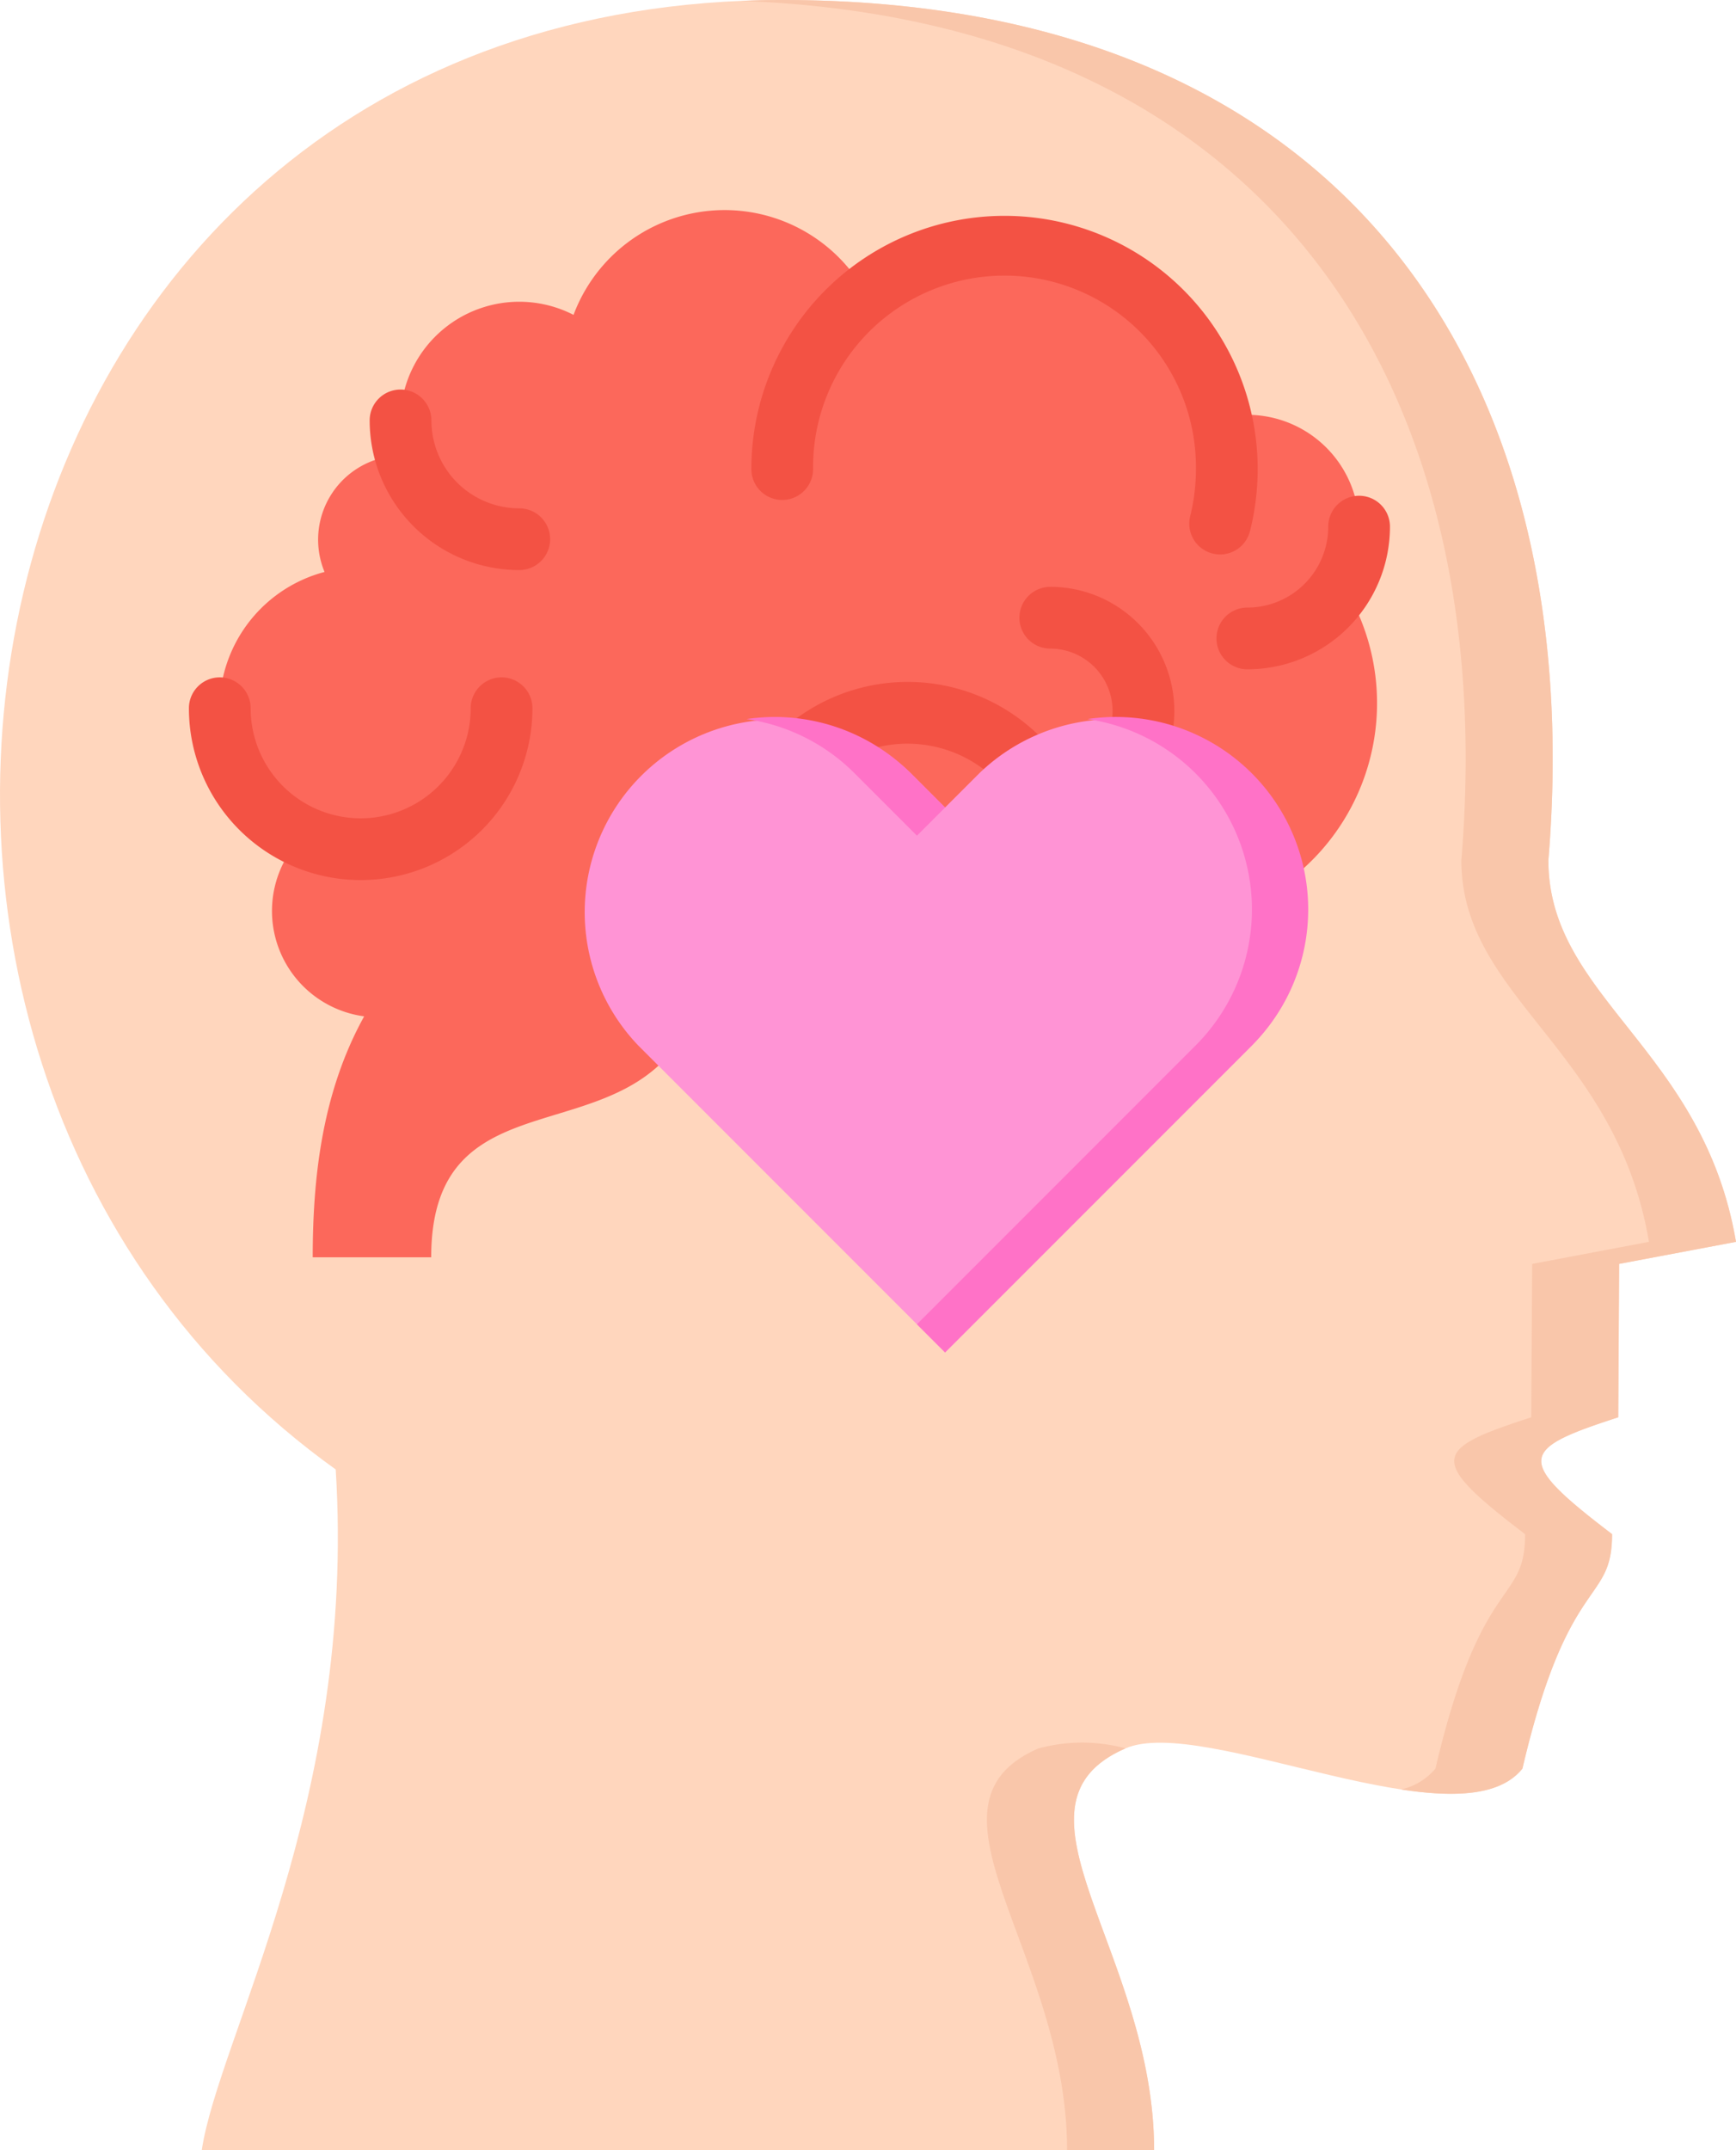 <svg xmlns="http://www.w3.org/2000/svg" width="84.718" height="104.889" viewBox="0 0 84.718 104.889">
  <g id="Grupo_1101399" data-name="Grupo 1101399" transform="translate(-705 -2954.36)">
    <g id="Grupo_1101398" data-name="Grupo 1101398">
      <g id="Grupo_1101397" data-name="Grupo 1101397">
        <g id="Grupo_1101396" data-name="Grupo 1101396">
          <g id="inteligencia-emocional" transform="translate(648.499 2945.36)">
            <g id="Grupo_1101124" data-name="Grupo 1101124" transform="translate(56.501 9)">
              <path id="Trazado_911941" data-name="Trazado 911941" d="M141.219,69.58c-1.6-9.424-9.155-11.913-9.155-18.61C134.037,27.131,122.11,9,94.678,9,53.895,9,44.425,60.324,72.884,80.683c1.016,16.206-5.714,27.7-6.537,33.206h46.475c0-9.647-7.765-16.812-1.412-19.593,3.828-1.676,16.31,4.8,19.381.978,2.24-9.588,4.376-7.963,4.376-11.438-4.792-3.65-4.517-4.139.3-5.7l.044-7.484Z" transform="translate(-56.501 -9)" fill="#ffd6bd" fill-rule="evenodd"/>
              <path id="Trazado_911942" data-name="Trazado 911942" d="M275.427,69.58c-1.6-9.424-9.155-11.913-9.155-18.61C268.246,27.131,256.319,9,228.886,9c-.676,0-1.341.016-2,.044,25.835.969,37.057,18.748,35.139,41.926,0,6.7,7.56,9.186,9.155,18.61l-5.7,1.076-.044,7.484c-4.82,1.557-5.094,2.046-.3,5.7,0,3.475-2.137,1.85-4.376,11.438a3.111,3.111,0,0,1-1.672,1.017c2.61.4,4.843.322,5.919-1.017,2.24-9.588,4.376-7.963,4.376-11.438-4.792-3.65-4.517-4.139.3-5.7l.044-7.484Zm-32.643,44.309c0-9.647-7.765-16.812-1.411-19.593a8.129,8.129,0,0,1,4.265-.007l-.018.007c-6.354,2.781,1.412,9.946,1.412,19.593Z" transform="translate(-190.71 -9)" fill="#f9c6aa" fill-rule="evenodd"/>
            </g>
            <g id="Grupo_1101125" data-name="Grupo 1101125" transform="translate(65.716 19.252)">
              <path id="Trazado_911943" data-name="Trazado 911943" d="M130.107,96.589a4.55,4.55,0,0,0,6.443-.564,7.675,7.675,0,0,0,11.494-4.857,10.85,10.85,0,0,0,13.763-15.616,5.457,5.457,0,0,0-5.953-8.131,10.849,10.849,0,0,0-17.291-6.012,7.874,7.874,0,0,0-14.3.983,5.8,5.8,0,0,0-8.195,6.856c-.052,0-.1,0-.156,0a4.11,4.11,0,0,0-3.8,5.685,6.878,6.878,0,0,0-1.089,12.914,5.186,5.186,0,0,0,3.023,8.764c-2.07,3.734-2.511,7.92-2.511,11.755h5.782c0-9.283,9.767-4.686,12.782-11.775Z" transform="translate(-105.489 -57.284)" fill="#fc685b" fill-rule="evenodd"/>
              <path id="Trazado_911944" data-name="Trazado 911944" d="M148.767,73.24a1.5,1.5,0,1,0,2.918.73,12.286,12.286,0,0,0,.281-1.5,12.461,12.461,0,0,0,.094-1.525,12.354,12.354,0,0,0-24.708,0,1.506,1.506,0,0,0,3.012,0,9.342,9.342,0,1,1,18.683,0,9.477,9.477,0,0,1-.07,1.16A9.3,9.3,0,0,1,148.767,73.24Zm-6.828,3.45a1.506,1.506,0,0,0,0,3.012,3.046,3.046,0,0,1,.834,5.974,9.16,9.16,0,0,0-13.622-2.256,1.5,1.5,0,0,0,1.906,2.318,6.169,6.169,0,1,1,3.913,10.94,1.506,1.506,0,0,0,0,3.012,9.186,9.186,0,0,0,8.951-11.219,6.059,6.059,0,0,0-1.982-11.783ZM124.416,94.147a3.045,3.045,0,0,0,3.045,3.045,1.506,1.506,0,0,1,0,3.012,6.057,6.057,0,0,1-6.057-6.057,1.506,1.506,0,0,1,3.012,0Zm-21.5-11.536a1.506,1.506,0,0,0-3.012,0,8.382,8.382,0,0,0,16.764,0,1.506,1.506,0,1,0-3.012,0,5.369,5.369,0,1,1-10.739,0Zm8.821-14.04a1.506,1.506,0,0,0-3.012,0,7.3,7.3,0,0,0,7.3,7.3,1.506,1.506,0,1,0,0-3.012,4.286,4.286,0,0,1-4.286-4.286ZM151.556,77.7a3.947,3.947,0,0,0,3.948-3.948,1.506,1.506,0,1,1,3.012,0,6.96,6.96,0,0,1-6.96,6.96,1.506,1.506,0,1,1,0-3.012Z" transform="translate(-99.9 -58.314)" fill="#f35244" fill-rule="evenodd"/>
            </g>
            <g id="Grupo_1101126" data-name="Grupo 1101126" transform="translate(84.917 43.978)">
              <path id="Trazado_911945" data-name="Trazado 911945" d="M209.708,176.478A9.4,9.4,0,0,1,223,189.769l-14.964,14.964-14.964-14.964a9.4,9.4,0,0,1,13.291-13.291l1.672,1.672Z" transform="translate(-190.331 -173.736)" fill="#ff94d5" fill-rule="evenodd"/>
              <path id="Trazado_911946" data-name="Trazado 911946" d="M244.709,173.837a9.39,9.39,0,0,1,8.019,15.933l-14.964,14.964-1.374-1.374,13.59-13.591a9.385,9.385,0,0,0-5.271-15.932Zm-16.637,0a9.337,9.337,0,0,1,5.272,2.642l3.046,3.046,1.374-1.374-1.672-1.672a9.4,9.4,0,0,0-8.019-2.642Z" transform="translate(-220.059 -173.737)" fill="#ff72c7" fill-rule="evenodd"/>
            </g>
          </g>
        </g>
      </g>
    </g>
  </g>
</svg>
